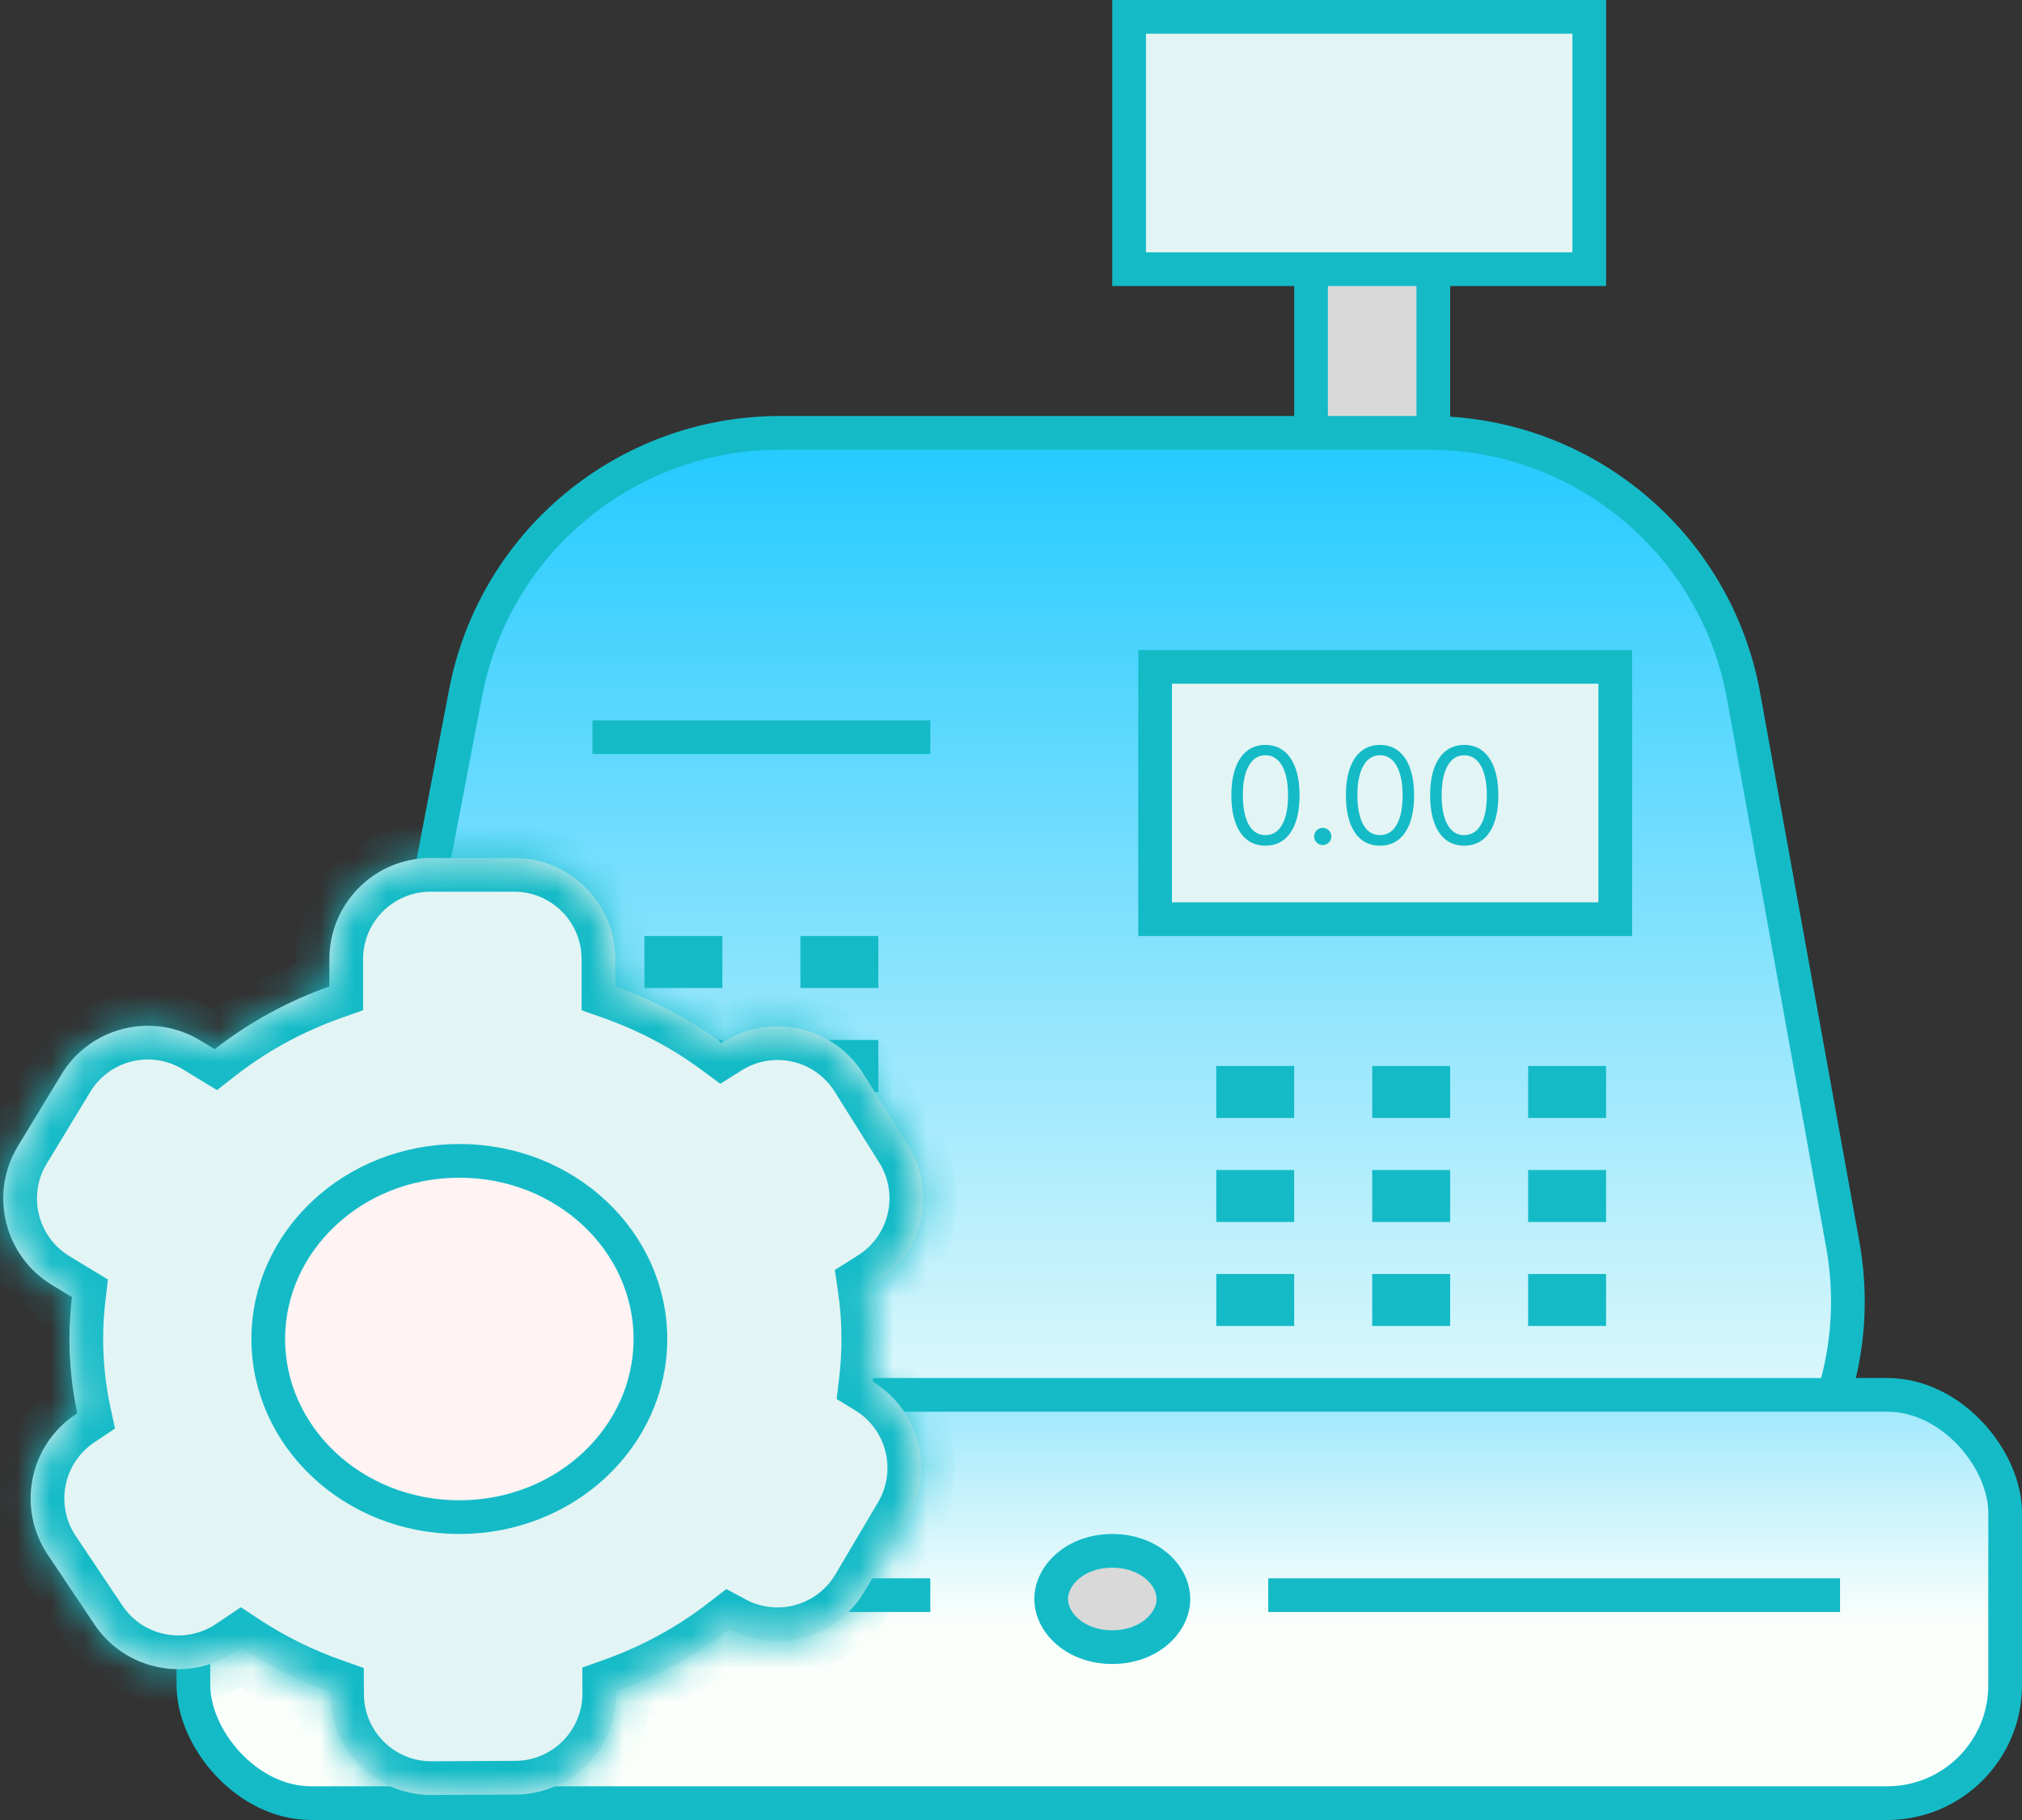   <svg width="60" height="54" viewBox="0 0 60 54" fill="none" xmlns="http://www.w3.org/2000/svg">
<rect x="0" y="0" width="60" height="54" fill="#333333" stroke="none"/>
<rect x="38.904" y="7.443" width="3.628" height="5.943" fill="#D9D9D9" stroke="#14BBC7"/>
<path d="M13.817 20.556C14.674 16.08 18.59 12.843 23.147 12.843H42.391C46.985 12.843 50.922 16.131 51.739 20.652L54.679 36.91C55.733 42.738 51.254 48.1 45.33 48.1H20.035C14.072 48.1 9.583 42.67 10.704 36.814L13.817 20.556Z" fill="url(#paint0_linear_2347_33)" stroke="#14BBC7"/>
<rect x="5.739" y="41.386" width="53.761" height="12.114" rx="3.5" fill="url(#paint1_linear_2347_33)" stroke="#14BBC7"/>
<rect x="34.276" y="19.786" width="13.654" height="7.486" fill="#E3F4F4" stroke="#14BBC7"/>
<rect x="33.505" y="0.5" width="13.654" height="7.486" fill="#E3F4F4" stroke="#14BBC7"/>
<line x1="17.58" y1="21.872" x2="27.606" y2="21.872" stroke="#14BBC7"/>
<rect x="19.508" y="28.157" width="1.542" height="0.771" fill="#D9D9D9" stroke="#14BBC7" stroke-width="0.771"/>
<rect x="19.508" y="31.243" width="1.542" height="0.771" fill="#D9D9D9" stroke="#14BBC7" stroke-width="0.771"/>
<rect x="24.136" y="31.243" width="1.542" height="0.771" fill="#D9D9D9" stroke="#14BBC7" stroke-width="0.771"/>
<rect x="24.136" y="35.1" width="1.542" height="0.771" fill="#D9D9D9" stroke="#14BBC7" stroke-width="0.771"/>
<rect x="19.508" y="35.1" width="1.542" height="0.771" fill="#D9D9D9" stroke="#14BBC7" stroke-width="0.771"/>
<rect x="24.136" y="28.157" width="1.542" height="0.771" fill="#D9D9D9" stroke="#14BBC7" stroke-width="0.771"/>
<rect x="36.476" y="32.014" width="1.542" height="0.771" fill="#D9D9D9" stroke="#14BBC7" stroke-width="0.771"/>
<rect x="41.104" y="32.014" width="1.542" height="0.771" fill="#D9D9D9" stroke="#14BBC7" stroke-width="0.771"/>
<rect x="45.731" y="32.014" width="1.542" height="0.771" fill="#D9D9D9" stroke="#14BBC7" stroke-width="0.771"/>
<rect x="45.731" y="35.1" width="1.542" height="0.771" fill="#D9D9D9" stroke="#14BBC7" stroke-width="0.771"/>
<rect x="41.104" y="35.1" width="1.542" height="0.771" fill="#D9D9D9" stroke="#14BBC7" stroke-width="0.771"/>
<rect x="36.476" y="35.1" width="1.542" height="0.771" fill="#D9D9D9" stroke="#14BBC7" stroke-width="0.771"/>
<rect x="36.476" y="38.185" width="1.542" height="0.771" fill="#D9D9D9" stroke="#14BBC7" stroke-width="0.771"/>
<rect x="41.104" y="38.185" width="1.542" height="0.771" fill="#D9D9D9" stroke="#14BBC7" stroke-width="0.771"/>
<rect x="45.731" y="38.185" width="1.542" height="0.771" fill="#D9D9D9" stroke="#14BBC7" stroke-width="0.771"/>
<line x1="10.638" y1="47.329" x2="27.606" y2="47.329" stroke="#14BBC7"/>
<line x1="37.633" y1="47.329" x2="54.601" y2="47.329" stroke="#14BBC7"/>
<path d="M34.819 47.443C34.819 48.15 34.096 48.871 33.005 48.871C31.915 48.871 31.192 48.15 31.192 47.443C31.192 46.735 31.915 46.014 33.005 46.014C34.096 46.014 34.819 46.735 34.819 47.443Z" fill="#D9D9D9" stroke="#14BBC7"/>
<mask id="path-25-inside-1_2347_33" fill="white">
<path fill-rule="evenodd" clip-rule="evenodd" d="M9.774 28.457C9.774 26.8 11.117 25.457 12.774 25.457H15.258C16.915 25.457 18.258 26.8 18.258 28.457V29.267C19.407 29.676 20.472 30.245 21.42 30.946L21.478 30.91C22.881 30.029 24.732 30.452 25.613 31.855L26.935 33.96C27.816 35.363 27.392 37.215 25.989 38.096L25.857 38.179C25.932 38.686 25.97 39.203 25.97 39.729C25.97 40.155 25.945 40.576 25.895 40.991C27.294 41.843 27.753 43.665 26.917 45.08L25.652 47.219C24.83 48.61 23.061 49.094 21.651 48.336C20.653 49.112 19.517 49.739 18.283 50.181L18.283 50.228C18.292 51.885 16.956 53.236 15.3 53.245L12.816 53.258C11.159 53.267 9.808 51.932 9.799 50.275L9.799 50.199C8.854 49.865 7.966 49.423 7.152 48.888L6.961 49.017C5.585 49.939 3.722 49.571 2.8 48.194L1.417 46.129C0.495 44.752 0.863 42.889 2.239 41.967L2.292 41.931C2.141 41.219 2.061 40.482 2.061 39.729C2.061 39.308 2.086 38.894 2.134 38.485L1.54 38.124C0.124 37.264 -0.327 35.419 0.533 34.002L1.823 31.878C2.683 30.462 4.528 30.011 5.944 30.872L6.369 31.13C7.377 30.344 8.525 29.711 9.774 29.267V28.457Z"/>
</mask>
<path fill-rule="evenodd" clip-rule="evenodd" d="M9.774 28.457C9.774 26.8 11.117 25.457 12.774 25.457H15.258C16.915 25.457 18.258 26.8 18.258 28.457V29.267C19.407 29.676 20.472 30.245 21.42 30.946L21.478 30.91C22.881 30.029 24.732 30.452 25.613 31.855L26.935 33.96C27.816 35.363 27.392 37.215 25.989 38.096L25.857 38.179C25.932 38.686 25.97 39.203 25.97 39.729C25.97 40.155 25.945 40.576 25.895 40.991C27.294 41.843 27.753 43.665 26.917 45.08L25.652 47.219C24.83 48.61 23.061 49.094 21.651 48.336C20.653 49.112 19.517 49.739 18.283 50.181L18.283 50.228C18.292 51.885 16.956 53.236 15.3 53.245L12.816 53.258C11.159 53.267 9.808 51.932 9.799 50.275L9.799 50.199C8.854 49.865 7.966 49.423 7.152 48.888L6.961 49.017C5.585 49.939 3.722 49.571 2.8 48.194L1.417 46.129C0.495 44.752 0.863 42.889 2.239 41.967L2.292 41.931C2.141 41.219 2.061 40.482 2.061 39.729C2.061 39.308 2.086 38.894 2.134 38.485L1.54 38.124C0.124 37.264 -0.327 35.419 0.533 34.002L1.823 31.878C2.683 30.462 4.528 30.011 5.944 30.872L6.369 31.13C7.377 30.344 8.525 29.711 9.774 29.267V28.457Z" fill="#E3F4F4"/>
<path d="M18.258 29.267H17.258V29.974L17.923 30.21L18.258 29.267ZM21.42 30.946L20.826 31.75L21.374 32.156L21.952 31.793L21.42 30.946ZM21.478 30.91L20.946 30.063V30.063L21.478 30.91ZM25.613 31.855L26.46 31.323V31.323L25.613 31.855ZM26.935 33.96L26.088 34.492L26.935 33.96ZM25.989 38.096L26.521 38.943L26.521 38.943L25.989 38.096ZM25.857 38.179L25.325 37.333L24.772 37.68L24.867 38.326L25.857 38.179ZM25.895 40.991L24.902 40.871L24.826 41.51L25.375 41.845L25.895 40.991ZM26.917 45.08L26.056 44.571L26.917 45.08ZM25.652 47.219L26.513 47.728V47.728L25.652 47.219ZM21.651 48.336L22.125 47.455L21.552 47.147L21.038 47.546L21.651 48.336ZM18.283 50.181L17.946 49.239L17.279 49.478L17.283 50.186L18.283 50.181ZM18.283 50.228L19.283 50.223V50.223L18.283 50.228ZM15.3 53.245L15.294 52.245H15.294L15.3 53.245ZM12.816 53.258L12.821 54.258H12.821L12.816 53.258ZM9.799 50.275L8.799 50.28V50.28L9.799 50.275ZM9.799 50.199L10.799 50.193L10.795 49.49L10.132 49.256L9.799 50.199ZM7.152 48.888L7.702 48.053L7.147 47.688L6.596 48.058L7.152 48.888ZM6.961 49.017L7.518 49.847L7.518 49.847L6.961 49.017ZM2.8 48.194L3.63 47.637L3.63 47.637L2.8 48.194ZM1.417 46.129L0.586 46.685H0.586L1.417 46.129ZM2.239 41.967L2.796 42.797H2.796L2.239 41.967ZM2.292 41.931L2.849 42.762L3.412 42.385L3.27 41.722L2.292 41.931ZM2.134 38.485L3.127 38.603L3.202 37.964L2.653 37.631L2.134 38.485ZM1.54 38.124L1.02 38.979H1.02L1.54 38.124ZM0.533 34.002L-0.322 33.483H-0.322L0.533 34.002ZM1.823 31.878L2.678 32.397L1.823 31.878ZM5.944 30.872L6.463 30.017H6.463L5.944 30.872ZM6.369 31.13L5.85 31.985L6.44 32.343L6.984 31.919L6.369 31.13ZM9.774 29.267L10.108 30.21L10.774 29.974V29.267H9.774ZM12.774 24.457C10.565 24.457 8.774 26.248 8.774 28.457H10.774C10.774 27.352 11.669 26.457 12.774 26.457V24.457ZM15.258 24.457H12.774V26.457H15.258V24.457ZM19.258 28.457C19.258 26.248 17.467 24.457 15.258 24.457V26.457C16.362 26.457 17.258 27.352 17.258 28.457H19.258ZM19.258 29.267V28.457H17.258V29.267H19.258ZM17.923 30.21C18.98 30.585 19.957 31.108 20.826 31.75L22.014 30.142C20.987 29.382 19.834 28.766 18.592 28.325L17.923 30.21ZM21.952 31.793L22.009 31.757L20.946 30.063L20.888 30.099L21.952 31.793ZM22.009 31.757C22.945 31.169 24.179 31.451 24.766 32.387L26.46 31.323C25.286 29.452 22.817 28.888 20.946 30.063L22.009 31.757ZM24.766 32.387L26.088 34.492L27.782 33.428L26.46 31.323L24.766 32.387ZM26.088 34.492C26.675 35.427 26.393 36.662 25.457 37.249L26.521 38.943C28.392 37.768 28.956 35.299 27.782 33.428L26.088 34.492ZM25.457 37.249L25.325 37.333L26.389 39.026L26.521 38.943L25.457 37.249ZM24.867 38.326C24.935 38.784 24.97 39.252 24.97 39.729H26.97C26.97 39.154 26.928 38.588 26.846 38.033L24.867 38.326ZM24.97 39.729C24.97 40.115 24.947 40.497 24.902 40.871L26.888 41.11C26.942 40.656 26.97 40.195 26.97 39.729H24.97ZM27.778 45.588C28.893 43.702 28.281 41.273 26.415 40.137L25.375 41.845C26.308 42.413 26.613 43.628 26.056 44.571L27.778 45.588ZM26.513 47.728L27.778 45.588L26.056 44.571L24.791 46.71L26.513 47.728ZM21.178 49.217C23.058 50.228 25.417 49.582 26.513 47.728L24.791 46.71C24.244 47.637 23.064 47.96 22.125 47.455L21.178 49.217ZM21.038 47.546C20.123 48.257 19.081 48.833 17.946 49.239L18.62 51.122C19.953 50.645 21.183 49.967 22.265 49.125L21.038 47.546ZM17.283 50.186L17.283 50.234L19.283 50.223L19.283 50.175L17.283 50.186ZM17.283 50.234C17.289 51.338 16.399 52.239 15.294 52.245L15.305 54.245C17.514 54.233 19.295 52.432 19.283 50.223L17.283 50.234ZM15.294 52.245L12.81 52.258L12.821 54.258L15.305 54.245L15.294 52.245ZM12.81 52.258C11.706 52.264 10.805 51.374 10.799 50.269L8.799 50.28C8.811 52.489 10.612 54.27 12.821 54.258L12.81 52.258ZM10.799 50.269L10.799 50.193L8.799 50.204L8.799 50.28L10.799 50.269ZM10.132 49.256C9.263 48.949 8.448 48.543 7.702 48.053L6.603 49.724C7.484 50.303 8.445 50.781 9.466 51.142L10.132 49.256ZM7.518 49.847L7.709 49.719L6.596 48.058L6.405 48.186L7.518 49.847ZM1.969 48.75C3.198 50.586 5.683 51.077 7.518 49.847L6.405 48.186C5.487 48.8 4.245 48.555 3.63 47.637L1.969 48.75ZM0.586 46.685L1.969 48.75L3.63 47.637L2.247 45.572L0.586 46.685ZM1.683 41.136C-0.153 42.365 -0.644 44.85 0.586 46.685L2.247 45.572C1.633 44.655 1.878 43.412 2.796 42.797L1.683 41.136ZM1.736 41.1L1.683 41.136L2.796 42.797L2.849 42.762L1.736 41.1ZM3.27 41.722C3.133 41.078 3.061 40.412 3.061 39.729H1.061C1.061 40.553 1.148 41.359 1.315 42.14L3.27 41.722ZM3.061 39.729C3.061 39.348 3.083 38.972 3.127 38.603L1.141 38.368C1.088 38.815 1.061 39.269 1.061 39.729H3.061ZM1.02 38.979L1.615 39.34L2.653 37.631L2.059 37.27L1.02 38.979ZM-0.322 33.483C-1.468 35.371 -0.868 37.832 1.02 38.979L2.059 37.27C1.115 36.696 0.814 35.466 1.388 34.522L-0.322 33.483ZM0.968 31.359L-0.322 33.483L1.388 34.522L2.678 32.397L0.968 31.359ZM6.463 30.017C4.575 28.87 2.115 29.471 0.968 31.359L2.678 32.397C3.251 31.453 4.481 31.153 5.425 31.726L6.463 30.017ZM6.888 30.275L6.463 30.017L5.425 31.726L5.85 31.985L6.888 30.275ZM6.984 31.919C7.907 31.199 8.961 30.617 10.108 30.21L9.439 28.325C8.09 28.804 6.847 29.489 5.754 30.341L6.984 31.919ZM8.774 28.457V29.267H10.774V28.457H8.774Z" fill="#14BBC7" mask="url(#path-25-inside-1_2347_33)"/>
<path d="M19.3 39.729C19.3 42.618 16.792 45.014 13.63 45.014C10.468 45.014 7.96 42.618 7.96 39.729C7.96 36.839 10.468 34.443 13.63 34.443C16.792 34.443 19.3 36.839 19.3 39.729Z" fill="#FFF3F3" stroke="#14BBC7"/>
<path d="M37.551 25.091C37.337 25.091 37.154 25.032 37.004 24.916C36.853 24.798 36.738 24.628 36.659 24.406C36.579 24.182 36.539 23.913 36.539 23.596C36.539 23.282 36.579 23.013 36.659 22.791C36.739 22.567 36.855 22.397 37.005 22.279C37.157 22.161 37.339 22.102 37.551 22.102C37.763 22.102 37.944 22.161 38.095 22.279C38.246 22.397 38.362 22.567 38.441 22.791C38.522 23.013 38.562 23.282 38.562 23.596C38.562 23.913 38.522 24.182 38.443 24.406C38.363 24.628 38.248 24.798 38.097 24.916C37.947 25.032 37.765 25.091 37.551 25.091ZM37.551 24.778C37.763 24.778 37.928 24.676 38.045 24.471C38.162 24.267 38.221 23.975 38.221 23.596C38.221 23.344 38.194 23.13 38.14 22.953C38.087 22.776 38.01 22.641 37.91 22.548C37.811 22.455 37.691 22.409 37.551 22.409C37.34 22.409 37.176 22.512 37.058 22.72C36.939 22.926 36.88 23.218 36.88 23.596C36.88 23.848 36.907 24.062 36.96 24.238C37.013 24.414 37.089 24.548 37.188 24.64C37.289 24.732 37.41 24.778 37.551 24.778ZM39.25 25.073C39.18 25.073 39.12 25.048 39.07 24.998C39.02 24.948 38.995 24.888 38.995 24.818C38.995 24.748 39.02 24.688 39.07 24.637C39.12 24.587 39.18 24.562 39.25 24.562C39.32 24.562 39.38 24.587 39.431 24.637C39.481 24.688 39.506 24.748 39.506 24.818C39.506 24.864 39.494 24.907 39.47 24.946C39.448 24.985 39.417 25.016 39.378 25.039C39.34 25.062 39.298 25.073 39.25 25.073ZM40.949 25.091C40.735 25.091 40.553 25.032 40.402 24.916C40.252 24.798 40.137 24.628 40.057 24.406C39.977 24.182 39.938 23.913 39.938 23.596C39.938 23.282 39.977 23.013 40.057 22.791C40.138 22.567 40.253 22.397 40.404 22.279C40.555 22.161 40.737 22.102 40.949 22.102C41.161 22.102 41.343 22.161 41.493 22.279C41.645 22.397 41.76 22.567 41.84 22.791C41.92 23.013 41.961 23.282 41.961 23.596C41.961 23.913 41.921 24.182 41.841 24.406C41.762 24.628 41.647 24.798 41.496 24.916C41.345 25.032 41.163 25.091 40.949 25.091ZM40.949 24.778C41.161 24.778 41.326 24.676 41.443 24.471C41.561 24.267 41.62 23.975 41.62 23.596C41.62 23.344 41.593 23.13 41.539 22.953C41.486 22.776 41.409 22.641 41.309 22.548C41.209 22.455 41.089 22.409 40.949 22.409C40.739 22.409 40.575 22.512 40.456 22.72C40.338 22.926 40.279 23.218 40.279 23.596C40.279 23.848 40.305 24.062 40.358 24.238C40.411 24.414 40.487 24.548 40.587 24.64C40.687 24.732 40.808 24.778 40.949 24.778ZM43.449 25.091C43.235 25.091 43.053 25.032 42.902 24.916C42.752 24.798 42.637 24.628 42.557 24.406C42.477 24.182 42.438 23.913 42.438 23.596C42.438 23.282 42.477 23.013 42.557 22.791C42.638 22.567 42.753 22.397 42.904 22.279C43.055 22.161 43.237 22.102 43.449 22.102C43.661 22.102 43.843 22.161 43.993 22.279C44.145 22.397 44.26 22.567 44.34 22.791C44.42 23.013 44.461 23.282 44.461 23.596C44.461 23.913 44.421 24.182 44.341 24.406C44.262 24.628 44.147 24.798 43.996 24.916C43.845 25.032 43.663 25.091 43.449 25.091ZM43.449 24.778C43.661 24.778 43.826 24.676 43.943 24.471C44.061 24.267 44.12 23.975 44.12 23.596C44.12 23.344 44.093 23.13 44.039 22.953C43.986 22.776 43.909 22.641 43.809 22.548C43.709 22.455 43.589 22.409 43.449 22.409C43.239 22.409 43.075 22.512 42.956 22.72C42.838 22.926 42.779 23.218 42.779 23.596C42.779 23.848 42.805 24.062 42.858 24.238C42.911 24.414 42.987 24.548 43.087 24.64C43.187 24.732 43.308 24.778 43.449 24.778Z" fill="#14BBC7"/>
<defs>
<linearGradient id="paint0_linear_2347_33" x1="32.62" y1="12.343" x2="32.62" y2="48.6" gradientUnits="userSpaceOnUse">
<stop stop-color="#1FC9FF"/>
<stop offset="0.5" stop-color="#95E6FD"/>
<stop offset="0.93" stop-color="#FBFFFB"/>
</linearGradient>
<linearGradient id="paint1_linear_2347_33" x1="32.62" y1="40.886" x2="32.62" y2="54" gradientUnits="userSpaceOnUse">
<stop stop-color="#95E6FD"/>
<stop offset="0.555" stop-color="#FBFFFB"/>
</linearGradient>
</defs>
</svg>
